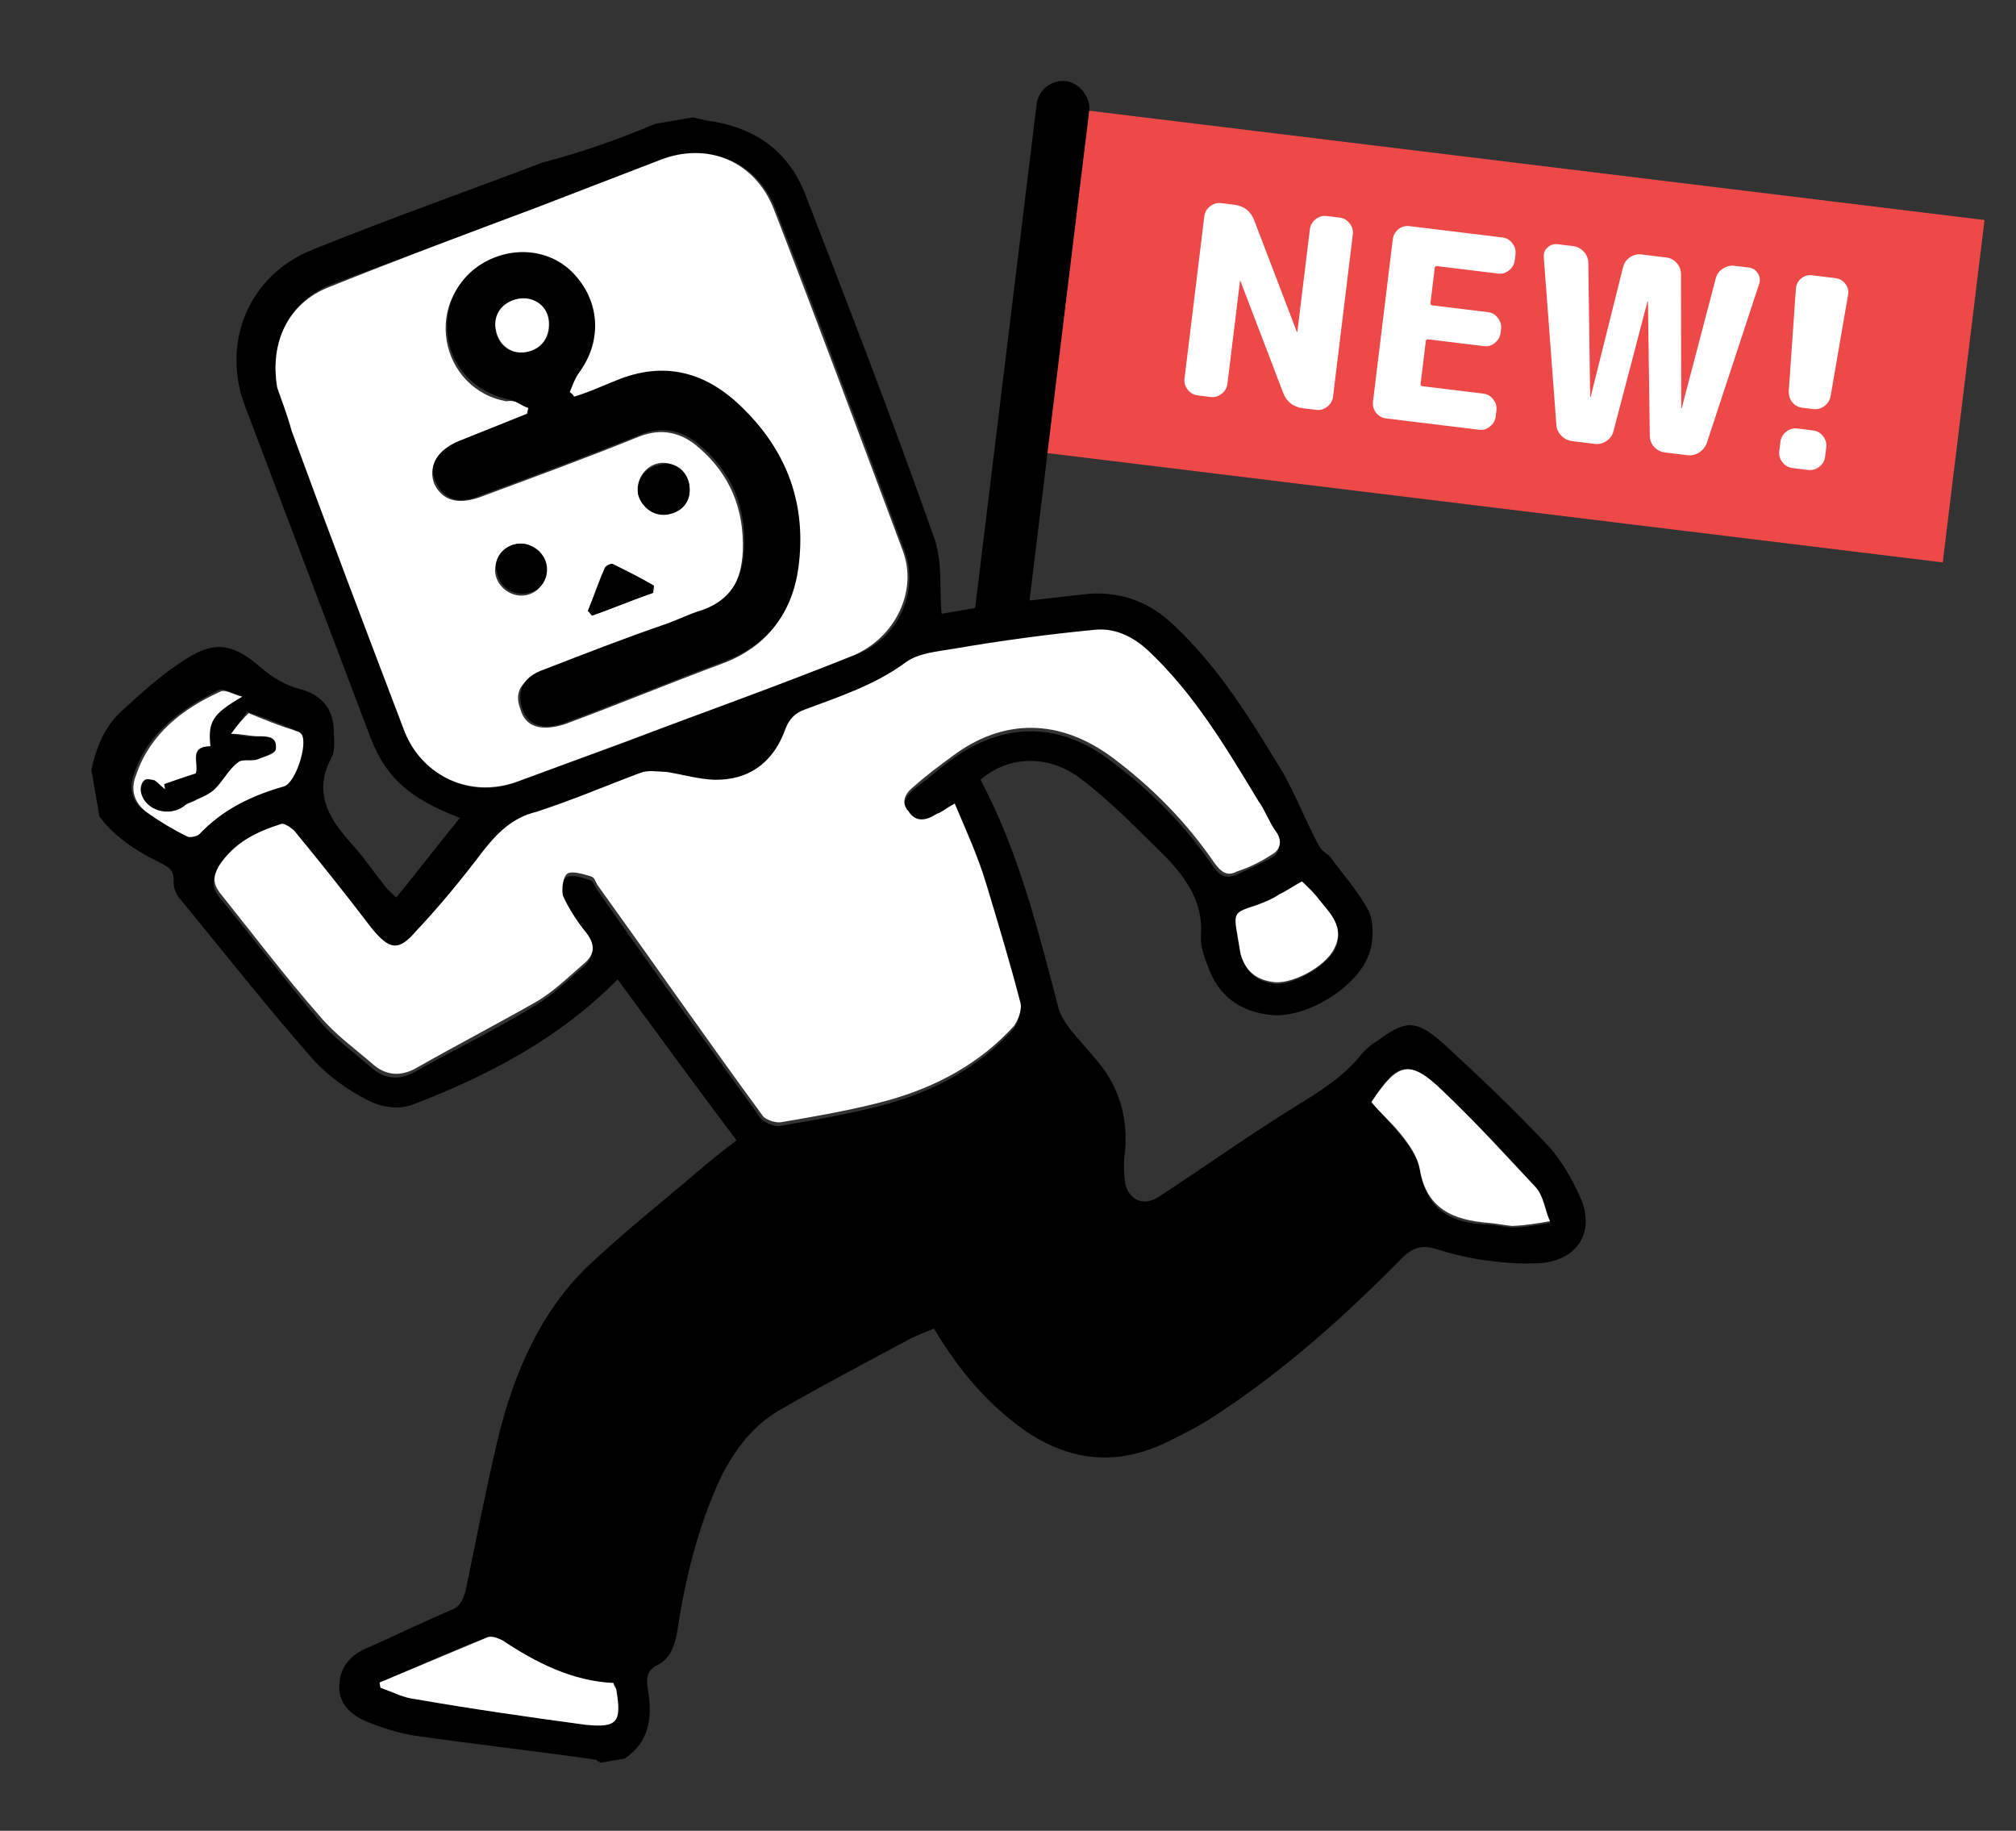 <svg width="76" height="69" viewBox="0 0 76 69" fill="none" xmlns="http://www.w3.org/2000/svg">
<rect x="0" y="0" width="76" height="69" fill="#333333" stroke="none"/>
<rect x="39.2" y="2.938" width="2" height="23" rx="1" transform="rotate(6.959 39.2 2.938)" fill="black"/>
<rect x="41.064" y="4.173" width="34" height="13" transform="rotate(6.959 41.064 4.173)" fill="#EE4949"/>
<path d="M45.151 14.902C44.999 14.884 44.873 14.811 44.775 14.685C44.676 14.559 44.636 14.419 44.654 14.267L45.401 8.153C45.419 8.001 45.492 7.875 45.618 7.776C45.744 7.677 45.883 7.637 46.035 7.656L46.522 7.715C46.899 7.761 47.153 7.96 47.285 8.312L48.889 12.507C48.888 12.514 48.891 12.518 48.897 12.518C48.904 12.519 48.908 12.516 48.908 12.51L49.381 8.639C49.4 8.486 49.472 8.361 49.598 8.262C49.724 8.163 49.864 8.123 50.016 8.142L50.502 8.201C50.654 8.22 50.78 8.292 50.879 8.418C50.977 8.545 51.018 8.684 50.999 8.836L50.253 14.951C50.234 15.103 50.162 15.228 50.035 15.327C49.909 15.426 49.77 15.466 49.618 15.447L49.131 15.388C48.754 15.342 48.5 15.143 48.368 14.791L46.765 10.596C46.765 10.589 46.763 10.586 46.756 10.585C46.749 10.584 46.745 10.587 46.745 10.594L46.272 14.465C46.254 14.617 46.181 14.742 46.055 14.841C45.929 14.94 45.789 14.98 45.637 14.962L45.151 14.902Z" fill="white"/>
<path d="M52.246 15.768C52.094 15.75 51.969 15.677 51.87 15.551C51.778 15.426 51.741 15.287 51.76 15.135L52.506 9.02C52.525 8.868 52.594 8.742 52.713 8.642C52.84 8.544 52.979 8.503 53.131 8.522L56.645 8.951C56.797 8.97 56.919 9.042 57.011 9.167C57.11 9.293 57.15 9.432 57.132 9.585L57.104 9.813C57.085 9.965 57.013 10.091 56.887 10.189C56.767 10.289 56.631 10.329 56.479 10.311L54.176 10.03C54.123 10.023 54.093 10.046 54.087 10.1L53.927 11.41C53.92 11.469 53.943 11.502 53.995 11.509L56.1 11.766C56.252 11.784 56.374 11.856 56.466 11.982C56.565 12.108 56.605 12.247 56.587 12.399L56.569 12.548C56.55 12.7 56.477 12.826 56.351 12.925C56.232 13.024 56.096 13.065 55.944 13.046L53.839 12.789C53.786 12.783 53.757 12.806 53.75 12.859L53.554 14.467C53.547 14.52 53.571 14.55 53.623 14.556L55.926 14.837C56.079 14.856 56.201 14.928 56.293 15.053C56.392 15.18 56.432 15.319 56.413 15.471L56.385 15.699C56.367 15.851 56.294 15.977 56.168 16.076C56.048 16.175 55.913 16.216 55.76 16.197L52.246 15.768Z" fill="white"/>
<path d="M58.671 15.988L58.199 9.705C58.184 9.555 58.229 9.43 58.336 9.329C58.449 9.228 58.578 9.187 58.723 9.205L59.299 9.275C59.458 9.294 59.594 9.365 59.707 9.486C59.819 9.607 59.876 9.748 59.877 9.91L59.946 14.955C59.945 14.962 59.948 14.965 59.954 14.966C59.961 14.967 59.965 14.964 59.966 14.957L61.187 10.069C61.226 9.913 61.312 9.789 61.444 9.698C61.576 9.607 61.721 9.571 61.88 9.59L62.813 9.704C62.972 9.723 63.104 9.793 63.211 9.914C63.317 10.034 63.37 10.175 63.371 10.336L63.38 15.374C63.379 15.381 63.382 15.385 63.389 15.385C63.396 15.386 63.399 15.383 63.4 15.377L64.681 10.496C64.72 10.339 64.809 10.216 64.948 10.126C65.086 10.035 65.235 9.999 65.394 10.019L65.93 10.084C66.076 10.102 66.188 10.173 66.267 10.297C66.346 10.42 66.363 10.553 66.319 10.696L64.349 16.681C64.296 16.836 64.201 16.959 64.062 17.049C63.924 17.14 63.772 17.175 63.606 17.155L62.762 17.052C62.604 17.032 62.468 16.962 62.355 16.841C62.249 16.721 62.196 16.58 62.195 16.418L62.126 11.373C62.127 11.366 62.124 11.363 62.117 11.362C62.111 11.361 62.107 11.364 62.106 11.37L60.825 16.251C60.786 16.408 60.697 16.531 60.558 16.622C60.426 16.713 60.281 16.749 60.122 16.73L59.278 16.627C59.113 16.606 58.97 16.535 58.851 16.413C58.738 16.292 58.678 16.15 58.671 15.988Z" fill="white"/>
<path d="M67.951 15.368C67.792 15.349 67.663 15.279 67.563 15.159C67.471 15.034 67.428 14.891 67.434 14.731L67.703 10.875C67.715 10.722 67.781 10.596 67.901 10.496C68.02 10.396 68.156 10.356 68.308 10.374L69.202 10.484C69.354 10.502 69.476 10.574 69.568 10.7C69.667 10.826 69.701 10.964 69.669 11.115L69.012 14.923C68.986 15.081 68.907 15.209 68.774 15.307C68.649 15.399 68.507 15.436 68.348 15.416L67.951 15.368ZM68.35 16.223C68.502 16.241 68.628 16.314 68.727 16.44C68.825 16.566 68.865 16.705 68.847 16.858L68.803 17.215C68.785 17.367 68.712 17.493 68.586 17.591C68.46 17.69 68.32 17.73 68.168 17.712L67.573 17.639C67.421 17.62 67.295 17.548 67.196 17.422C67.097 17.296 67.057 17.156 67.076 17.004L67.12 16.647C67.138 16.494 67.211 16.369 67.337 16.27C67.463 16.172 67.602 16.131 67.754 16.15L68.35 16.223Z" fill="white"/>
<g clip-path="url(#clip0)">
<path d="M26.129 4.422C26.268 4.465 26.473 4.496 26.612 4.539C28.374 4.768 29.645 5.612 30.318 7.223C31.982 11.519 33.645 15.815 35.191 20.198C35.55 21.132 35.405 22.219 35.496 23.133C36.139 23.023 36.912 22.891 37.684 22.758C38.789 22.635 39.958 22.501 41.064 22.378C42.308 22.298 43.373 22.713 44.247 23.559C45.983 25.187 47.185 27.172 48.386 29.157C48.862 30.005 49.221 30.939 49.709 31.852C49.806 32.034 49.957 32.141 50.108 32.248C50.627 32.956 51.199 33.588 51.589 34.318C51.795 34.747 51.777 35.414 51.65 35.834C51.281 37.159 49.301 38.362 47.959 38.26C46.745 38.136 45.915 37.548 45.512 36.355C45.393 36.044 45.262 35.668 45.271 35.334C45.383 34.054 44.767 33.163 43.957 32.306C42.922 31.288 41.875 30.206 40.733 29.34C39.515 28.42 38.002 28.48 36.965 29.388C38.439 32.19 39.129 35.059 39.884 37.917C39.939 38.24 40.199 38.594 40.372 38.83C40.706 39.237 41.03 39.58 41.365 39.987C42.196 40.973 42.524 42.112 42.412 43.393C42.35 43.802 42.363 44.264 42.429 44.651C42.604 45.285 43.163 45.455 43.698 45.098C45.485 43.929 47.197 42.706 48.995 41.601C49.894 41.048 50.728 40.507 51.379 39.665C51.55 39.503 51.721 39.341 51.903 39.244C52.962 38.465 53.348 38.398 54.362 39.287C55.774 40.572 57.123 41.868 58.417 43.239C58.914 43.818 59.293 44.484 59.619 45.225C60.097 46.471 59.469 47.441 58.17 47.597C57.516 47.643 56.915 47.613 56.238 47.53C55.497 47.458 54.734 47.257 54.035 47.045C53.551 46.928 53.24 47.048 52.898 47.372C50.698 49.608 48.4 51.662 45.779 53.372C45.243 53.73 44.633 54.033 44.023 54.337C42.127 55.26 40.377 55.095 38.653 53.929C37.22 52.914 36.141 51.638 35.21 50.071C34.899 50.191 34.653 50.3 34.406 50.408C32.768 51.286 31.066 52.176 29.439 53.118C28.411 53.693 27.707 54.61 27.165 55.699C26.294 57.575 25.831 59.513 25.519 61.558C25.414 62.107 25.223 62.538 24.795 62.744C24.366 62.951 24.357 63.284 24.424 63.671C24.6 64.703 24.498 65.65 23.545 66.278C23.224 66.333 22.966 66.377 22.644 66.433C22.569 66.379 22.505 66.39 22.494 66.326C20.184 65.991 17.821 65.732 15.511 65.397C14.963 65.292 14.404 65.123 13.834 64.888C13.264 64.654 12.725 64.215 12.796 63.473C12.815 62.806 13.263 62.33 13.885 62.091C14.87 61.657 15.909 61.147 16.959 60.701C17.334 60.571 17.429 60.355 17.556 59.935C17.955 58.008 18.342 56.016 18.805 54.078C19.394 51.719 20.392 49.424 22.155 47.727C23.523 46.431 25.041 45.241 26.484 43.998C26.891 43.663 27.297 43.327 27.768 42.981C26.222 40.922 24.753 38.917 23.283 36.911C21.082 39.147 18.405 40.535 15.609 41.612C15.116 41.829 14.439 41.746 13.934 41.501C13.137 41.106 12.383 40.572 11.811 39.939C10.084 37.978 8.474 35.93 6.8 33.893C6.638 33.722 6.519 33.41 6.55 33.206C6.548 32.808 6.397 32.701 6.107 32.551C5.095 32.061 4.201 31.484 3.574 30.529C3.508 30.142 3.441 29.755 3.375 29.368C3.542 28.41 3.849 27.494 4.533 26.846C5.334 26.111 6.136 25.376 7.035 24.823C8.169 24.098 8.868 24.31 9.881 25.199C10.27 25.531 10.786 25.84 11.27 25.957C12.033 26.158 12.508 26.608 12.576 27.393C12.578 27.791 12.655 28.242 12.506 28.533C11.751 29.924 12.454 30.933 13.35 31.908C13.76 32.368 14.117 32.905 14.538 33.43C14.624 33.548 14.775 33.655 14.937 33.827C15.759 32.823 16.516 31.83 17.338 30.826C15.423 30.092 14.561 29.31 13.974 27.817C12.396 23.639 10.83 19.526 9.253 15.348C8.307 12.92 9.39 10.345 11.811 9.399C14.661 8.246 17.597 7.212 20.458 6.124C21.981 5.731 23.352 5.23 24.713 4.665C25.163 4.588 25.614 4.511 26.129 4.422ZM35.993 30.285C35.704 30.534 35.522 30.631 35.287 30.804C34.934 31.064 34.547 31.13 34.213 30.723C33.942 30.304 34.156 30.002 34.444 29.754C34.915 29.407 35.374 28.997 35.845 28.65C37.845 27.179 39.971 27.213 41.878 28.679C43.397 29.813 44.681 31.12 45.741 32.664C46 33.018 46.215 33.114 46.591 32.983C47.019 32.777 47.512 32.56 47.876 32.365C48.24 32.17 48.324 31.89 48.054 31.471C47.794 31.117 47.588 30.688 47.393 30.323C46.181 28.273 44.98 26.288 43.243 24.66C42.693 24.157 42.037 23.805 41.253 23.873C39.429 24.053 37.627 24.361 35.879 24.595C35.3 24.694 34.581 24.751 34.11 25.097C32.933 25.962 31.604 26.323 30.308 26.877C29.933 27.008 29.708 27.245 29.57 27.601C29.126 28.872 28.185 29.565 26.853 29.527C26.252 29.497 25.693 29.328 25.081 29.233C24.748 29.224 24.404 29.15 24.093 29.27C22.786 29.759 21.49 30.314 20.171 30.739C19.293 31.022 18.715 31.519 18.171 32.21C17.36 33.279 16.539 34.282 15.642 35.233C14.916 36.021 14.572 35.947 13.967 35.122C13.027 33.888 12.033 32.731 11.093 31.498C10.931 31.326 10.694 31.101 10.576 31.188C9.633 31.482 8.776 31.895 8.201 32.79C7.999 33.157 7.979 33.426 8.238 33.779C9.491 35.291 10.69 36.878 12.018 38.443C12.602 39.14 13.356 39.675 14.056 40.285C14.52 40.67 15.057 40.711 15.603 40.418C17.112 39.562 18.644 38.835 20.142 37.914C20.806 37.535 21.372 36.973 21.949 36.476C22.356 36.141 22.429 35.796 22.083 35.324C21.737 34.852 21.392 34.38 21.174 33.886C21.066 33.639 21.182 33.155 21.364 33.057C21.61 32.949 21.965 33.087 22.244 33.172C22.384 33.214 22.417 33.408 22.504 33.526C24.526 36.433 26.601 39.264 28.687 42.16C28.849 42.331 29.204 42.469 29.397 42.436C30.748 42.205 32.1 41.973 33.429 41.613C35.262 41.099 36.9 40.221 38.181 38.806C38.352 38.644 38.479 38.224 38.435 37.966C38.041 36.44 37.647 34.914 37.124 33.411C36.861 32.261 36.362 31.284 35.993 30.285ZM10.452 14.611C10.594 15.052 10.833 15.674 11.061 16.233C12.508 20.035 13.89 23.848 15.325 27.586C16.021 29.325 17.817 30.146 19.553 29.45C20.925 28.95 22.232 28.46 23.604 27.96C26.465 26.872 29.39 25.773 32.251 24.685C33.869 24.076 34.686 22.276 34.088 20.719C32.489 16.412 30.89 12.105 29.237 7.873C28.531 6.069 26.756 5.377 24.945 6.019C23.391 6.618 21.838 7.216 20.284 7.814C17.605 8.804 14.991 9.783 12.376 10.762C10.898 11.414 10.153 12.87 10.452 14.611ZM51.7 41.536C52.035 41.943 52.434 42.34 52.768 42.747C53.103 43.154 53.449 43.626 53.537 44.142C53.803 45.69 54.803 46.116 56.135 46.154C56.403 46.174 56.747 46.248 57.015 46.268C57.477 46.256 57.927 46.178 58.442 46.09C58.3 45.65 58.201 45.069 57.888 44.791C56.809 43.515 55.675 42.315 54.425 41.202C53.077 39.906 52.69 39.972 51.7 41.536ZM14.31 63.412C14.321 63.477 14.332 63.541 14.343 63.606C14.762 63.733 15.204 63.99 15.676 64.041C17.793 64.409 19.963 64.701 22.068 65.004C23.282 65.128 23.442 64.902 23.232 63.676C23.221 63.612 23.199 63.483 23.123 63.429C21.524 63.371 20.21 62.667 18.939 61.822C18.789 61.715 18.509 61.63 18.327 61.728C16.956 62.229 15.67 62.847 14.31 63.412ZM8.713 27.656C9.121 27.719 9.4 27.804 9.722 27.749C10.055 27.758 10.452 27.757 10.401 28.23C10.359 28.37 9.984 28.501 9.737 28.61C9.491 28.718 9.136 28.58 8.965 28.742C8.612 29.002 8.421 29.433 8.079 29.757C7.908 29.919 7.662 30.027 7.415 30.136C7.286 30.158 7.104 30.256 6.987 30.342C6.41 30.84 5.442 30.607 5.31 29.833C5.287 29.704 5.383 29.488 5.436 29.413C5.49 29.337 5.694 29.369 5.834 29.411C5.973 29.454 6.135 29.625 6.222 29.743C6.211 29.679 6.2 29.614 6.188 29.55C6.564 29.419 6.939 29.288 7.378 29.147C7.516 28.791 7.137 28.126 7.931 28.122C7.777 27.219 7.99 26.917 9.06 26.203C8.716 26.129 8.414 25.915 8.232 26.013C6.829 26.718 5.588 27.594 5.059 29.146C4.826 29.717 4.99 30.286 5.507 30.596C5.959 30.917 6.476 31.227 6.982 31.472C7.121 31.514 7.379 31.47 7.432 31.395C8.329 30.444 9.432 29.923 10.633 29.585C11.072 29.443 11.559 28.032 11.289 27.613C11.213 27.56 11.138 27.506 10.998 27.464C10.428 27.23 9.858 26.995 9.299 26.826C9.203 27.041 8.979 27.279 8.713 27.656ZM49.082 33.221C48.718 33.416 48.494 33.653 48.248 33.762C47.948 33.946 47.702 34.055 47.391 34.174C46.512 34.458 46.512 34.458 46.667 35.361C46.7 35.554 46.744 35.812 46.777 36.006C46.941 36.575 47.34 36.971 47.953 37.066C48.64 37.213 49.968 36.455 50.319 35.797C50.712 34.999 50.162 34.496 49.741 33.971C49.557 33.67 49.32 33.445 49.082 33.221Z" fill="black"/>
<path d="M35.992 30.285C36.438 31.337 36.861 32.261 37.167 33.27C37.625 34.785 38.083 36.3 38.477 37.826C38.521 38.084 38.384 38.44 38.224 38.666C36.943 40.081 35.304 40.959 33.471 41.473C32.142 41.833 30.79 42.065 29.439 42.296C29.246 42.329 28.826 42.202 28.729 42.02C26.654 39.188 24.632 36.282 22.546 33.386C22.46 33.268 22.426 33.074 22.287 33.032C22.007 32.947 21.588 32.82 21.406 32.917C21.224 33.015 21.172 33.488 21.217 33.746C21.434 34.24 21.791 34.777 22.125 35.184C22.471 35.656 22.398 36.001 21.992 36.336C21.414 36.833 20.848 37.395 20.184 37.774C18.675 38.63 17.154 39.422 15.645 40.278C15.099 40.571 14.562 40.53 14.099 40.145C13.398 39.535 12.644 39 12.061 38.303C10.744 36.803 9.544 35.215 8.28 33.639C8.021 33.285 8.041 33.017 8.243 32.65C8.819 31.755 9.675 31.342 10.619 31.048C10.747 31.026 11.049 31.24 11.135 31.358C12.14 32.58 13.069 33.748 14.009 34.981C14.678 35.796 15.022 35.87 15.684 35.093C16.581 34.142 17.403 33.139 18.213 32.07C18.757 31.379 19.324 30.817 20.213 30.599C21.532 30.174 22.828 29.619 24.135 29.13C24.446 29.01 24.79 29.084 25.123 29.093C25.735 29.188 26.294 29.358 26.895 29.387C28.227 29.425 29.168 28.732 29.613 27.461C29.75 27.105 29.975 26.868 30.35 26.737C31.657 26.247 32.975 25.823 34.152 24.957C34.623 24.611 35.342 24.554 35.921 24.455C37.723 24.146 39.536 23.901 41.296 23.733C42.079 23.665 42.736 24.017 43.285 24.52C45.022 26.148 46.234 28.198 47.436 30.183C47.695 30.537 47.837 30.977 48.096 31.331C48.355 31.685 48.282 32.03 47.918 32.225C47.501 32.496 47.072 32.702 46.633 32.843C46.269 33.039 46.043 32.878 45.783 32.524C44.724 30.98 43.44 29.673 41.92 28.539C39.949 27.084 37.823 27.05 35.887 28.51C35.416 28.857 34.946 29.203 34.486 29.613C34.133 29.873 33.931 30.24 34.255 30.583C34.525 31.001 34.911 30.935 35.329 30.664C35.458 30.642 35.629 30.48 35.992 30.285Z" fill="white"/>
<path d="M10.452 14.611C10.153 12.87 10.898 11.414 12.387 10.827C14.991 9.783 17.605 8.804 20.22 7.825C21.773 7.227 23.327 6.629 24.881 6.03C26.681 5.324 28.466 6.08 29.173 7.884C30.837 12.18 32.436 16.487 34.024 20.73C34.622 22.287 33.729 24.034 32.186 24.696C29.337 25.849 26.4 26.883 23.539 27.971C22.168 28.471 20.86 28.961 19.489 29.461C17.742 30.093 15.945 29.272 15.261 27.597C13.814 23.794 12.368 19.992 10.997 16.244C10.822 15.61 10.583 14.987 10.452 14.611ZM19.924 15.378C19.871 15.454 19.893 15.582 19.84 15.658C18.972 16.006 18.093 16.289 17.236 16.702C16.433 17.039 16.135 17.621 16.374 18.244C16.678 18.856 17.237 19.025 18.051 18.753C20.044 18.013 22.102 17.262 24.084 16.458C24.952 16.11 25.715 16.311 26.34 16.868C27.505 17.863 28.058 19.163 28.002 20.766C27.943 21.971 27.486 22.78 26.221 23.129C25.846 23.26 25.406 23.402 25.042 23.597C23.488 24.195 21.988 24.718 20.434 25.316C19.631 25.653 19.376 26.095 19.615 26.718C19.801 27.416 20.424 27.575 21.303 27.291C23.296 26.552 25.214 25.758 27.207 25.018C28.889 24.398 29.806 23.179 30.045 21.478C30.377 19.164 29.626 17.101 27.954 15.463C26.606 14.167 25.004 13.711 23.14 14.429C22.647 14.646 22.143 14.799 21.586 15.027C21.511 14.973 21.435 14.92 21.424 14.855C21.52 14.64 21.604 14.36 21.764 14.133C22.564 13 22.578 11.537 21.671 10.498C20.776 9.522 19.336 9.238 18.201 9.963C17.174 10.538 16.642 11.691 16.841 12.852C17.04 14.013 17.925 14.924 19.085 15.123C19.407 15.068 19.698 15.218 19.924 15.378ZM25.982 18.257C25.894 17.741 25.366 17.367 24.851 17.455C24.336 17.543 23.963 18.072 24.051 18.588C24.14 19.104 24.657 19.414 25.171 19.326C25.762 19.291 26.081 18.837 25.982 18.257ZM19.477 20.5C18.962 20.589 18.589 21.117 18.677 21.633C18.766 22.149 19.294 22.524 19.808 22.435C20.323 22.347 20.643 21.894 20.555 21.378C20.455 20.798 19.992 20.412 19.477 20.5ZM24.628 22.34C24.617 22.275 24.67 22.2 24.648 22.071C24.142 21.826 23.626 21.516 23.12 21.27C23.044 21.217 22.862 21.314 22.809 21.39C22.565 21.897 22.396 22.457 22.162 23.028C22.238 23.081 22.249 23.146 22.324 23.199C23.074 22.938 23.814 22.612 24.628 22.34Z" fill="white"/>
<path d="M51.7 41.536C52.701 40.036 53.141 39.895 54.414 41.137C55.6 42.262 56.744 43.526 57.877 44.726C58.201 45.069 58.225 45.596 58.431 46.026C57.981 46.103 57.466 46.191 57.004 46.204C56.736 46.183 56.392 46.109 56.123 46.089C54.781 45.987 53.781 45.561 53.526 44.078C53.438 43.562 53.092 43.09 52.757 42.682C52.423 42.275 52.035 41.943 51.7 41.536Z" fill="white"/>
<path d="M14.31 63.412C15.67 62.847 16.967 62.293 18.327 61.728C18.509 61.63 18.724 61.726 18.94 61.822C20.21 62.667 21.588 63.36 23.123 63.429C23.145 63.558 23.221 63.612 23.232 63.676C23.442 64.901 23.282 65.128 22.068 65.004C19.898 64.712 17.793 64.409 15.676 64.041C15.204 63.989 14.838 63.787 14.343 63.606C14.332 63.541 14.321 63.477 14.31 63.412Z" fill="white"/>
<path d="M8.713 27.656C8.979 27.279 9.203 27.041 9.374 26.879C9.944 27.113 10.514 27.348 11.074 27.517C11.149 27.571 11.278 27.549 11.364 27.667C11.623 28.021 11.148 29.497 10.708 29.638C9.508 29.977 8.404 30.498 7.507 31.448C7.39 31.535 7.132 31.579 7.057 31.525C6.551 31.28 6.034 30.97 5.582 30.649C5.054 30.275 4.901 29.77 5.135 29.199C5.664 27.648 6.894 26.707 8.308 26.066C8.49 25.968 8.791 26.182 9.135 26.256C7.99 26.917 7.841 27.208 7.931 28.122C7.072 28.137 7.516 28.791 7.378 29.147C6.939 29.288 6.563 29.419 6.188 29.55C6.199 29.614 6.21 29.679 6.222 29.743C6.071 29.636 5.984 29.518 5.833 29.411C5.694 29.369 5.49 29.337 5.436 29.413C5.319 29.5 5.287 29.704 5.31 29.833C5.431 30.543 6.409 30.84 6.987 30.342C7.104 30.256 7.297 30.223 7.415 30.136C7.661 30.027 7.908 29.919 8.079 29.757C8.421 29.433 8.612 29.002 8.965 28.742C9.136 28.58 9.491 28.718 9.737 28.61C9.983 28.501 10.37 28.435 10.401 28.23C10.452 27.757 10.119 27.747 9.722 27.749C9.389 27.74 9.11 27.655 8.713 27.656Z" fill="white"/>
<path d="M49.082 33.22C49.32 33.445 49.557 33.67 49.73 33.906C50.151 34.431 50.701 34.935 50.308 35.733C49.968 36.455 48.629 37.149 47.942 37.001C47.329 36.907 46.941 36.575 46.766 35.941C46.733 35.748 46.689 35.49 46.656 35.296C46.501 34.393 46.501 34.393 47.38 34.11C47.691 33.99 48.001 33.87 48.237 33.697C48.483 33.589 48.718 33.416 49.082 33.22Z" fill="white"/>
<path d="M19.924 15.378C19.645 15.293 19.407 15.068 19.139 15.048C17.967 14.784 17.094 13.938 16.895 12.777C16.696 11.616 17.227 10.462 18.255 9.888C19.464 9.216 20.893 9.436 21.725 10.422C22.631 11.462 22.681 12.914 21.818 14.058C21.658 14.284 21.573 14.564 21.478 14.78C21.553 14.833 21.628 14.887 21.64 14.951C22.143 14.799 22.636 14.581 23.193 14.353C25.047 13.571 26.648 14.027 28.008 15.387C29.68 17.026 30.419 19.024 30.098 21.402C29.86 23.103 28.942 24.323 27.26 24.943C25.267 25.683 23.349 26.476 21.356 27.216C20.488 27.564 19.854 27.341 19.668 26.642C19.493 26.008 19.738 25.502 20.488 25.24C22.041 24.642 23.531 24.055 25.095 23.521C25.471 23.39 25.899 23.184 26.274 23.054C27.475 22.715 27.997 21.895 28.055 20.69C28.123 19.152 27.633 17.841 26.393 16.792C25.768 16.235 25.005 16.034 24.137 16.382C22.155 17.187 20.098 17.938 18.105 18.677C17.301 19.014 16.742 18.845 16.427 18.168C16.124 17.556 16.486 16.963 17.289 16.626C18.157 16.278 19.025 15.93 19.893 15.582C19.882 15.518 19.935 15.443 19.924 15.378ZM19.828 13.27C20.407 13.171 20.791 12.707 20.692 12.126C20.592 11.546 20.129 11.16 19.549 11.259C18.97 11.359 18.662 11.876 18.686 12.403C18.721 12.995 19.248 13.369 19.828 13.27Z" fill="black"/>
<path d="M25.982 18.257C26.081 18.838 25.762 19.291 25.182 19.39C24.668 19.478 24.215 19.157 24.062 18.652C23.974 18.137 24.283 17.619 24.862 17.52C25.43 17.356 25.894 17.741 25.982 18.257Z" fill="black"/>
<path d="M19.477 20.5C19.992 20.412 20.52 20.787 20.608 21.302C20.696 21.819 20.377 22.272 19.862 22.36C19.347 22.448 18.83 22.138 18.731 21.558C18.589 21.117 18.898 20.6 19.477 20.5Z" fill="black"/>
<path d="M24.628 22.34C23.878 22.601 23.074 22.938 22.324 23.199C22.249 23.146 22.238 23.081 22.162 23.028C22.396 22.457 22.576 21.961 22.809 21.39C22.862 21.314 23.044 21.217 23.12 21.27C23.626 21.516 24.131 21.761 24.648 22.071C24.606 22.211 24.617 22.275 24.628 22.34Z" fill="black"/>
<path d="M19.828 13.27C19.248 13.369 18.785 12.984 18.686 12.403C18.586 11.823 18.97 11.359 19.549 11.259C20.129 11.16 20.657 11.534 20.692 12.126C20.727 12.717 20.407 13.171 19.828 13.27Z" fill="white"/>
</g>
<defs>
<clipPath id="clip0">
<rect width="52.692" height="60.531" fill="white" transform="translate(0 8.9) rotate(-9.724)"/>
</clipPath>
</defs>
</svg>
